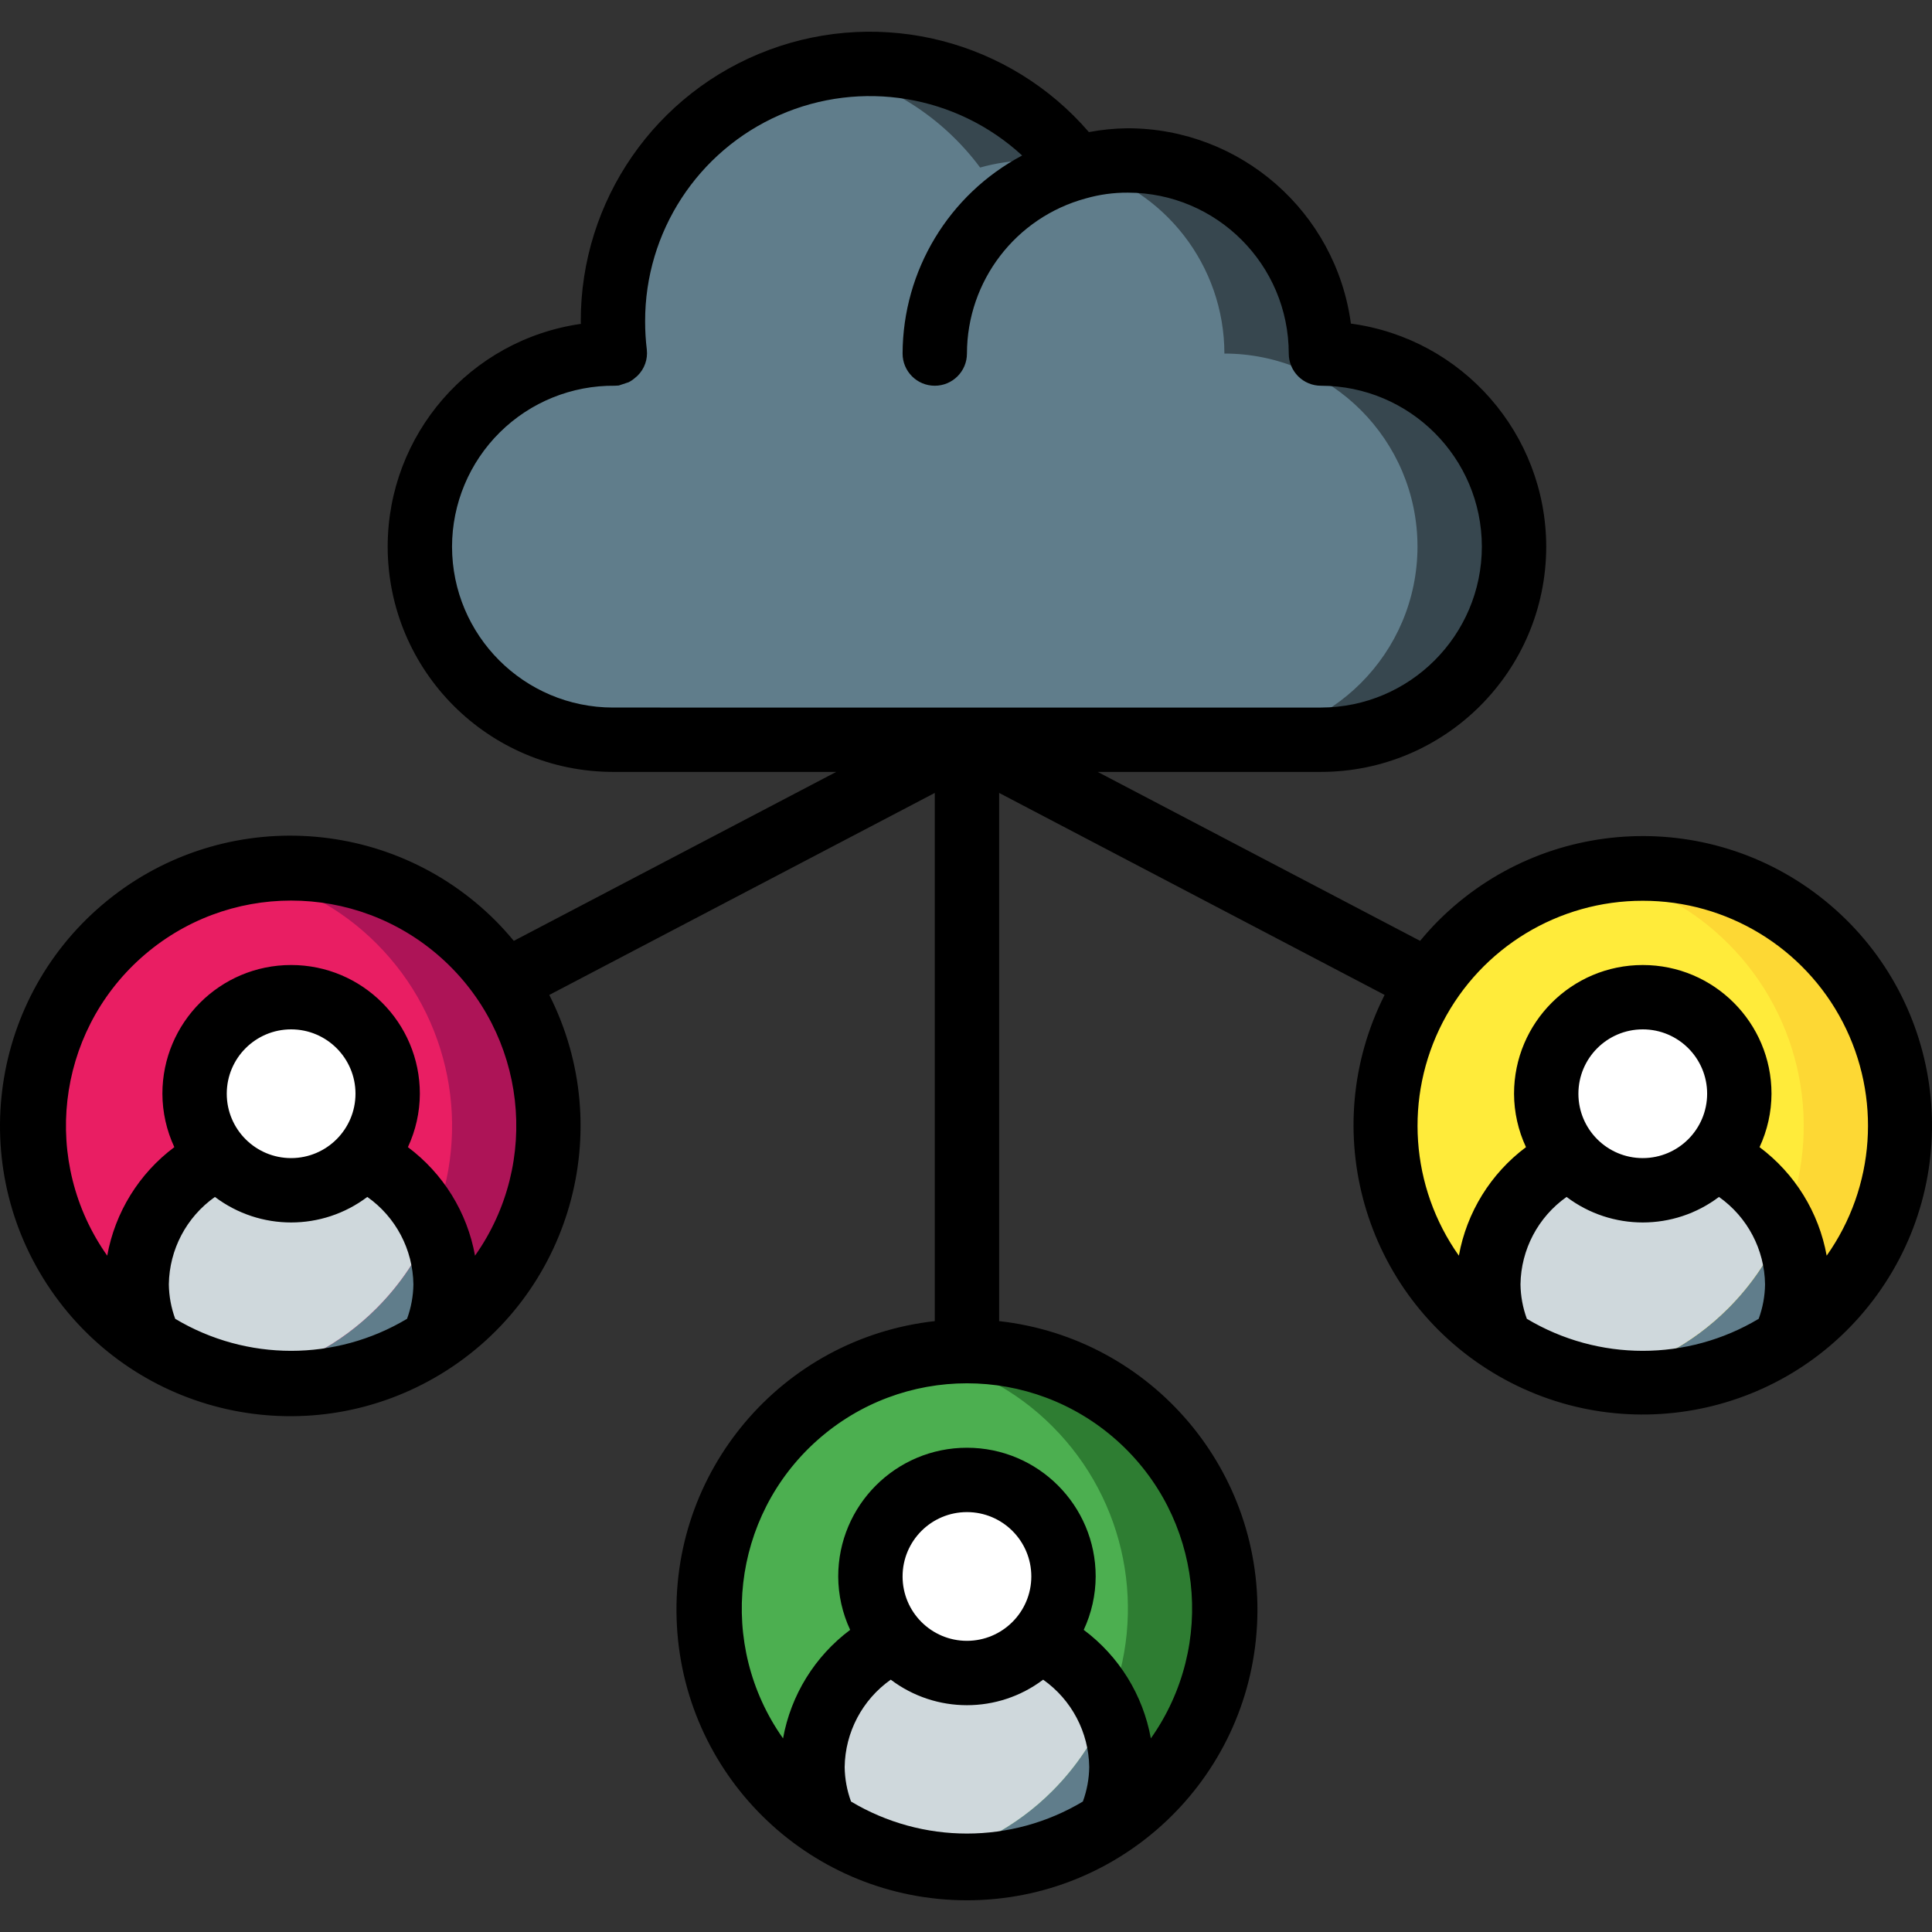 <?xml version="1.0" encoding="iso-8859-1"?>
<!-- Generator: Adobe Illustrator 19.0.0, SVG Export Plug-In . SVG Version: 6.00 Build 0)  -->
<svg version="1.1" id="Capa_1" xmlns="http://www.w3.org/2000/svg" xmlns:xlink="http://www.w3.org/1999/xlink" x="0px" y="0px"
	 viewBox="0 0 503.887 503.887" style="enable-background:new 0 0 503.887 503.887;" xml:space="preserve">
<rect x="0" y="0" width="503.887" height="503.887" fill="#333333" stroke="none"/>
<g>
	<g transform="translate(2 1)">
		<path style="fill:#AD1457;" d="M121.435,340.158c-15.733,15.733-38.254,22.622-60.096,18.382
			c-13.242-2.419-25.427-8.834-34.916-18.382c-26.189-26.257-26.189-68.756,0-95.013c9.489-9.548,21.674-15.963,34.916-18.382
			c28.966-5.585,58.182,8.401,71.996,34.466C147.149,287.294,142.32,319.324,121.435,340.158L121.435,340.158z"/>
		<path style="fill:#2E7D32;" d="M297.697,466.06c-15.733,15.733-38.254,22.622-60.096,18.382
			c-13.242-2.419-25.427-8.834-34.916-18.382c-26.189-26.257-26.189-68.756,0-95.013c9.489-9.548,21.674-15.963,34.916-18.382
			c28.966-5.585,58.182,8.401,71.996,34.467C323.411,413.196,318.582,445.226,297.697,466.06L297.697,466.06z"/>
		<path style="fill:#FDD834;" d="M473.96,340.158c-15.733,15.733-38.254,22.622-60.096,18.382
			c-13.242-2.419-25.427-8.834-34.916-18.382c-26.189-26.257-26.189-68.756,0-95.013c9.489-9.548,21.674-15.963,34.916-18.382
			c28.966-5.585,58.182,8.401,71.996,34.466C499.673,287.294,494.844,319.324,473.96,340.158L473.96,340.158z"/>
		<path style="fill:#E91E63;" d="M110.692,318.588c-3.364,8.061-8.268,15.388-14.437,21.571
			c-9.489,9.548-21.674,15.963-34.916,18.382c-1.528-0.255-3.041-0.591-4.532-1.007c-0.923-0.252-1.847-0.504-2.77-0.839
			c-1.17-0.287-2.32-0.651-3.441-1.091c-0.336-0.168-0.671-0.252-1.09-0.42c-1.373-0.516-2.719-1.104-4.03-1.763
			c-1.511-0.672-2.938-1.426-4.448-2.266c-1.428-0.755-2.855-1.679-4.281-2.602c-3.722-2.434-7.182-5.247-10.324-8.393
			c-26.189-26.257-26.189-68.756,0-95.013c9.489-9.548,21.674-15.963,34.916-18.382c13.242,2.42,25.427,8.834,34.916,18.382
			C115.519,264.431,121.222,293.444,110.692,318.588z"/>
		<path style="fill:#4CAF50;" d="M286.954,444.489c-3.364,8.061-8.268,15.388-14.438,21.571
			c-9.489,9.548-21.674,15.963-34.916,18.382c-1.528-0.255-3.041-0.591-4.532-1.007c-0.923-0.252-1.847-0.504-2.77-0.839
			c-1.17-0.287-2.32-0.651-3.441-1.091c-0.336-0.168-0.671-0.252-1.09-0.42c-1.373-0.516-2.719-1.104-4.03-1.763
			c-1.511-0.672-2.938-1.426-4.448-2.266c-1.428-0.755-2.855-1.679-4.281-2.603c-3.722-2.434-7.182-5.247-10.324-8.393
			c-26.189-26.257-26.189-68.756,0-95.013c9.489-9.548,21.674-15.963,34.916-18.383c13.242,2.42,25.427,8.834,34.916,18.383
			C291.781,390.333,297.485,419.346,286.954,444.489z"/>
		<path style="fill:#FFEB3A;" d="M463.217,318.588c-3.364,8.061-8.268,15.388-14.438,21.571
			c-9.489,9.548-21.674,15.963-34.916,18.382c-1.528-0.255-3.041-0.591-4.532-1.007c-0.923-0.252-1.847-0.504-2.77-0.839
			c-1.17-0.287-2.32-0.651-3.441-1.091c-0.336-0.168-0.672-0.252-1.09-0.42c-1.373-0.516-2.719-1.104-4.03-1.763
			c-1.511-0.672-2.938-1.426-4.448-2.266c-1.428-0.755-2.855-1.679-4.281-2.602c-3.722-2.434-7.182-5.247-10.324-8.393
			c-26.189-26.257-26.189-68.756,0-95.013c9.489-9.548,21.674-15.963,34.916-18.382c13.242,2.42,25.427,8.834,34.916,18.382
			C468.043,264.431,473.747,293.444,463.217,318.588z"/>
		<path style="fill:#37474F;" d="M392.88,141.57c-0.042,27.796-22.565,50.319-50.361,50.361H157.863
			c-27.804-0.022-50.339-22.556-50.361-50.361c0.042-27.796,22.565-50.319,50.361-50.361h0.504
			c-0.338-2.785-0.506-5.588-0.504-8.393c-0.011-32.237,22.891-59.931,54.557-65.972c4.152-0.777,8.366-1.17,12.59-1.175
			c20.973-0.038,40.744,9.785,53.382,26.523c0.168,0.168,0.252,0.336,0.419,0.504c0.242-0.096,0.497-0.152,0.756-0.168
			c4.095-1.156,8.335-1.721,12.59-1.679c27.804,0.022,50.339,22.556,50.361,50.361C370.323,91.231,392.858,113.765,392.88,141.57z"
			/>
		<g>
			<path style="fill:#607D8B;" d="M367.699,141.57c-0.042,27.796-22.565,50.319-50.361,50.361H157.863
				c-27.804-0.022-50.339-22.556-50.361-50.361c0.042-27.796,22.565-50.319,50.361-50.361h0.504
				c-0.338-2.785-0.506-5.588-0.504-8.393c-0.011-32.237,22.891-59.931,54.557-65.972c16.486,3.161,31.19,12.385,41.211,25.852
				c8.076-2.277,16.6-2.451,24.761-0.504c0.404,0.062,0.799,0.174,1.175,0.336c22.21,5.729,37.74,25.746,37.77,48.683
				C345.143,91.231,367.678,113.765,367.699,141.57z"/>
			<path style="fill:#607D8B;" d="M114.218,333.947c0.017,5.034-1.042,10.013-3.107,14.605c-14.638,9.73-32.514,13.317-49.773,9.989
				c13.242-2.419,25.427-8.834,34.916-18.382c6.169-6.183,11.073-13.51,14.437-21.571
				C113.011,323.376,114.217,328.627,114.218,333.947z"/>
		</g>
		<path style="fill:#CFD8DC;" d="M110.692,318.588c-3.364,8.061-8.268,15.388-14.437,21.571
			c-9.489,9.548-21.674,15.963-34.916,18.382c-1.528-0.255-3.041-0.591-4.532-1.007c-0.923-0.252-1.847-0.504-2.77-0.839
			c-1.17-0.287-2.32-0.651-3.441-1.091c-0.336-0.168-0.671-0.252-1.09-0.42c-1.373-0.516-2.719-1.104-4.03-1.763
			c-1.511-0.672-2.938-1.426-4.448-2.266c-1.428-0.755-2.855-1.679-4.281-2.602c-2.065-4.591-3.124-9.571-3.107-14.605
			c0.185-14.013,8.232-26.732,20.815-32.902l0.42-0.42c4.75,5.591,11.717,8.813,19.053,8.813s14.303-3.222,19.053-8.813l0.42,0.42
			C100.934,304.838,107.009,311.002,110.692,318.588z"/>
		<path style="fill:#FFFFFF;" d="M99.109,284.258c0.038,6.023-2.143,11.85-6.127,16.367c-4.75,5.591-11.717,8.813-19.053,8.813
			s-14.303-3.222-19.053-8.813c-3.984-4.518-6.165-10.344-6.127-16.367c0-13.907,11.274-25.18,25.18-25.18
			S99.109,270.352,99.109,284.258z"/>
		<path style="fill:#607D8B;" d="M290.48,459.849c0.017,5.034-1.042,10.013-3.107,14.605c-14.638,9.73-32.514,13.317-49.773,9.989
			c13.242-2.419,25.427-8.834,34.916-18.382c6.169-6.183,11.073-13.51,14.438-21.571
			C289.273,449.277,290.479,454.528,290.48,459.849z"/>
		<path style="fill:#CFD8DC;" d="M286.954,444.489c-3.364,8.061-8.268,15.388-14.438,21.571
			c-9.489,9.548-21.674,15.963-34.916,18.382c-1.528-0.255-3.041-0.591-4.532-1.007c-0.923-0.252-1.847-0.504-2.77-0.839
			c-1.17-0.287-2.32-0.651-3.441-1.091c-0.336-0.168-0.671-0.252-1.09-0.42c-1.373-0.516-2.719-1.104-4.03-1.763
			c-1.511-0.672-2.938-1.426-4.448-2.266c-1.428-0.755-2.855-1.679-4.281-2.603c-2.065-4.591-3.124-9.571-3.107-14.605
			c0.185-14.013,8.232-26.732,20.815-32.902l0.42-0.42c4.75,5.591,11.717,8.813,19.053,8.813c7.337,0,14.303-3.222,19.053-8.813
			l0.42,0.42C277.196,430.739,283.271,436.903,286.954,444.489z"/>
		<path style="fill:#FFFFFF;" d="M275.371,410.16c0.038,6.023-2.143,11.85-6.127,16.367c-4.75,5.591-11.717,8.813-19.053,8.813
			s-14.303-3.222-19.053-8.813c-3.984-4.518-6.165-10.344-6.127-16.367c0-13.907,11.274-25.18,25.18-25.18
			C264.098,384.98,275.371,396.253,275.371,410.16z"/>
		<path style="fill:#607D8B;" d="M466.742,333.947c0.017,5.034-1.042,10.013-3.107,14.605c-14.638,9.73-32.514,13.317-49.773,9.989
			c13.242-2.419,25.427-8.834,34.916-18.382c6.169-6.183,11.073-13.51,14.438-21.571
			C465.536,323.376,466.741,328.627,466.742,333.947z"/>
		<path style="fill:#CFD8DC;" d="M463.217,318.588c-3.364,8.061-8.268,15.388-14.438,21.571
			c-9.489,9.548-21.674,15.963-34.916,18.382c-1.528-0.255-3.041-0.591-4.532-1.007c-0.923-0.252-1.847-0.504-2.77-0.839
			c-1.17-0.287-2.32-0.651-3.441-1.091c-0.336-0.168-0.672-0.252-1.09-0.42c-1.373-0.516-2.719-1.104-4.03-1.763
			c-1.511-0.672-2.938-1.426-4.448-2.266c-1.428-0.755-2.855-1.679-4.281-2.602c-2.065-4.591-3.124-9.571-3.107-14.605
			c0.185-14.013,8.232-26.732,20.815-32.902l0.42-0.42c4.75,5.591,11.717,8.813,19.053,8.813c7.337,0,14.303-3.222,19.053-8.813
			l0.42,0.42C453.458,304.837,459.534,311.002,463.217,318.588z"/>
		<path style="fill:#FFFFFF;" d="M451.634,284.258c0.038,6.023-2.143,11.85-6.127,16.367c-4.75,5.591-11.717,8.813-19.053,8.813
			s-14.303-3.222-19.053-8.813c-3.984-4.518-6.165-10.344-6.127-16.367c0-13.907,11.274-25.18,25.18-25.18
			S451.634,270.352,451.634,284.258z"/>
	</g>
	<path d="M129.347,240.234c-27.871-27.988-72.577-29.844-102.672-4.261s-35.463,70.004-12.328,102.019
		c23.135,32.015,66.996,40.862,100.732,20.318c33.736-20.544,46.007-63.572,28.182-98.821l100.537-52.681v137.756
		c-39.96,4.455-69.48,39.35-67.249,79.496c2.231,40.146,35.435,71.556,75.643,71.556s73.412-31.41,75.643-71.556
		c2.231-40.146-27.289-75.041-67.249-79.496v-137.76l100.537,52.684c-17.737,35.124-5.495,77.982,28.119,98.438
		c33.614,20.456,77.305,11.637,100.352-20.256c23.047-31.893,17.706-76.144-12.267-101.638
		c-29.973-25.494-74.508-23.665-102.289,4.202c-1.656,1.656-3.187,3.389-4.657,5.156l-84.089-44.065h58.229
		c32.433-0.039,58.715-26.321,58.754-58.754c-0.051-29.399-21.807-54.243-50.943-58.172c-3.929-29.135-28.773-50.891-58.172-50.943
		c-3.411,0.028-6.813,0.362-10.165,0.996c-20.593-23.893-53.881-32.444-83.44-21.433s-49.141,39.255-49.084,70.798
		c0,0.223,0.037,0.431,0.039,0.654c-28.911,4.139-50.386,28.895-50.4,58.1c0.039,32.433,26.321,58.715,58.754,58.754h58.23
		l-84.089,44.066C132.533,243.623,131.003,241.889,129.347,240.234z M398.222,343.961c-1.059-2.881-1.621-5.92-1.662-8.989
		c0.128-9.085,4.597-17.56,12.02-22.798c11.761,8.878,27.985,8.878,39.746,0c7.424,5.238,11.892,13.713,12.02,22.798
		c-0.041,3.068-0.602,6.106-1.66,8.986C440.071,355.095,416.839,355.096,398.222,343.961z M428.453,302.045
		c-9.271,0-16.787-7.516-16.787-16.787s7.516-16.787,16.787-16.787c9.271,0,16.787,7.516,16.787,16.787
		C445.228,294.525,437.72,302.033,428.453,302.045z M428.453,234.931c21.944-0.028,42.07,12.192,52.166,31.676
		c10.096,19.484,8.475,42.973-4.203,60.885c-2.041-11.311-8.297-21.426-17.504-28.304c2.034-4.363,3.097-9.115,3.115-13.928
		c0-18.542-15.031-33.574-33.574-33.574s-33.574,15.031-33.574,33.574c0.018,4.813,1.081,9.566,3.115,13.928
		c-9.207,6.879-15.462,16.994-17.504,28.304c-12.677-17.912-14.299-41.401-4.203-60.885
		C386.384,247.123,406.509,234.902,428.453,234.931z M221.96,469.863c-1.059-2.881-1.621-5.92-1.662-8.989
		c0.128-9.085,4.597-17.56,12.02-22.798c11.761,8.878,27.985,8.878,39.746,0c7.424,5.238,11.892,13.713,12.02,22.798
		c-0.041,3.068-0.602,6.106-1.66,8.986C263.809,480.997,240.577,480.998,221.96,469.863L221.96,469.863z M252.191,427.947
		c-9.271,0-16.787-7.516-16.787-16.787c0-9.271,7.516-16.787,16.787-16.787c9.271,0,16.787,7.516,16.787,16.787
		C268.966,420.426,261.457,427.935,252.191,427.947z M300.154,453.393c-2.041-11.311-8.297-21.426-17.504-28.304
		c2.034-4.363,3.097-9.115,3.115-13.928c0-18.542-15.031-33.574-33.574-33.574s-33.574,15.031-33.574,33.574
		c0.018,4.813,1.081,9.566,3.115,13.928c-9.207,6.879-15.462,16.994-17.504,28.304c-17.229-24.387-13.417-57.82,8.861-77.701
		s55.927-19.882,78.205,0C313.571,395.573,317.384,429.006,300.154,453.393z M117.896,142.57
		c0.018-11.212,4.514-21.952,12.489-29.832s18.767-12.249,29.978-12.135h0.003c0.336,0.001,0.672-0.018,1.005-0.057
		c0.866-0.288,1.731-0.576,2.597-0.863c0.649-0.333,1.25-0.751,1.787-1.244c0.173-0.159,0.366-0.281,0.525-0.455
		c1.804-1.771,2.695-4.271,2.419-6.783c-0.3-2.45-0.448-4.917-0.443-7.385c-0.052-23.294,13.692-44.409,35.014-53.79
		s46.174-5.249,63.313,10.528c-19.125,10.15-31.109,30.004-31.179,51.656c0,4.636,3.758,8.393,8.393,8.393
		c4.636,0,8.393-3.758,8.393-8.393c0.024-18.93,12.715-35.501,30.984-40.459c3.571-1.023,7.269-1.531,10.984-1.508
		c23.167,0.027,41.94,18.801,41.967,41.967c-0.001,2.226,0.883,4.362,2.457,5.936c1.574,1.574,3.71,2.458,5.936,2.457
		c23.167,0.027,41.94,18.801,41.967,41.967c-0.037,23.163-18.805,41.93-41.967,41.967H159.863
		C136.697,184.51,117.923,165.736,117.896,142.57z M45.697,343.961c-1.059-2.881-1.621-5.92-1.662-8.989
		c0.128-9.085,4.597-17.56,12.02-22.798c11.761,8.878,27.985,8.878,39.746,0c7.424,5.238,11.892,13.713,12.02,22.798
		c-0.041,3.068-0.602,6.106-1.66,8.986C87.546,355.095,64.315,355.096,45.697,343.961z M75.929,302.045
		c-9.271,0-16.787-7.516-16.787-16.787s7.516-16.787,16.787-16.787s16.787,7.516,16.787,16.787
		C92.704,294.525,85.195,302.033,75.929,302.045z M123.892,327.491c-2.041-11.311-8.297-21.426-17.504-28.304
		c2.034-4.363,3.097-9.115,3.115-13.928c0-18.542-15.031-33.574-33.574-33.574s-33.574,15.031-33.574,33.574
		c0.018,4.813,1.081,9.566,3.115,13.928c-9.207,6.879-15.462,16.994-17.504,28.304c-17.229-24.387-13.417-57.82,8.861-77.701
		s55.927-19.882,78.205,0S141.121,303.104,123.892,327.491z"/>
</g>
<g>
</g>
<g>
</g>
<g>
</g>
<g>
</g>
<g>
</g>
<g>
</g>
<g>
</g>
<g>
</g>
<g>
</g>
<g>
</g>
<g>
</g>
<g>
</g>
<g>
</g>
<g>
</g>
<g>
</g>
</svg>
